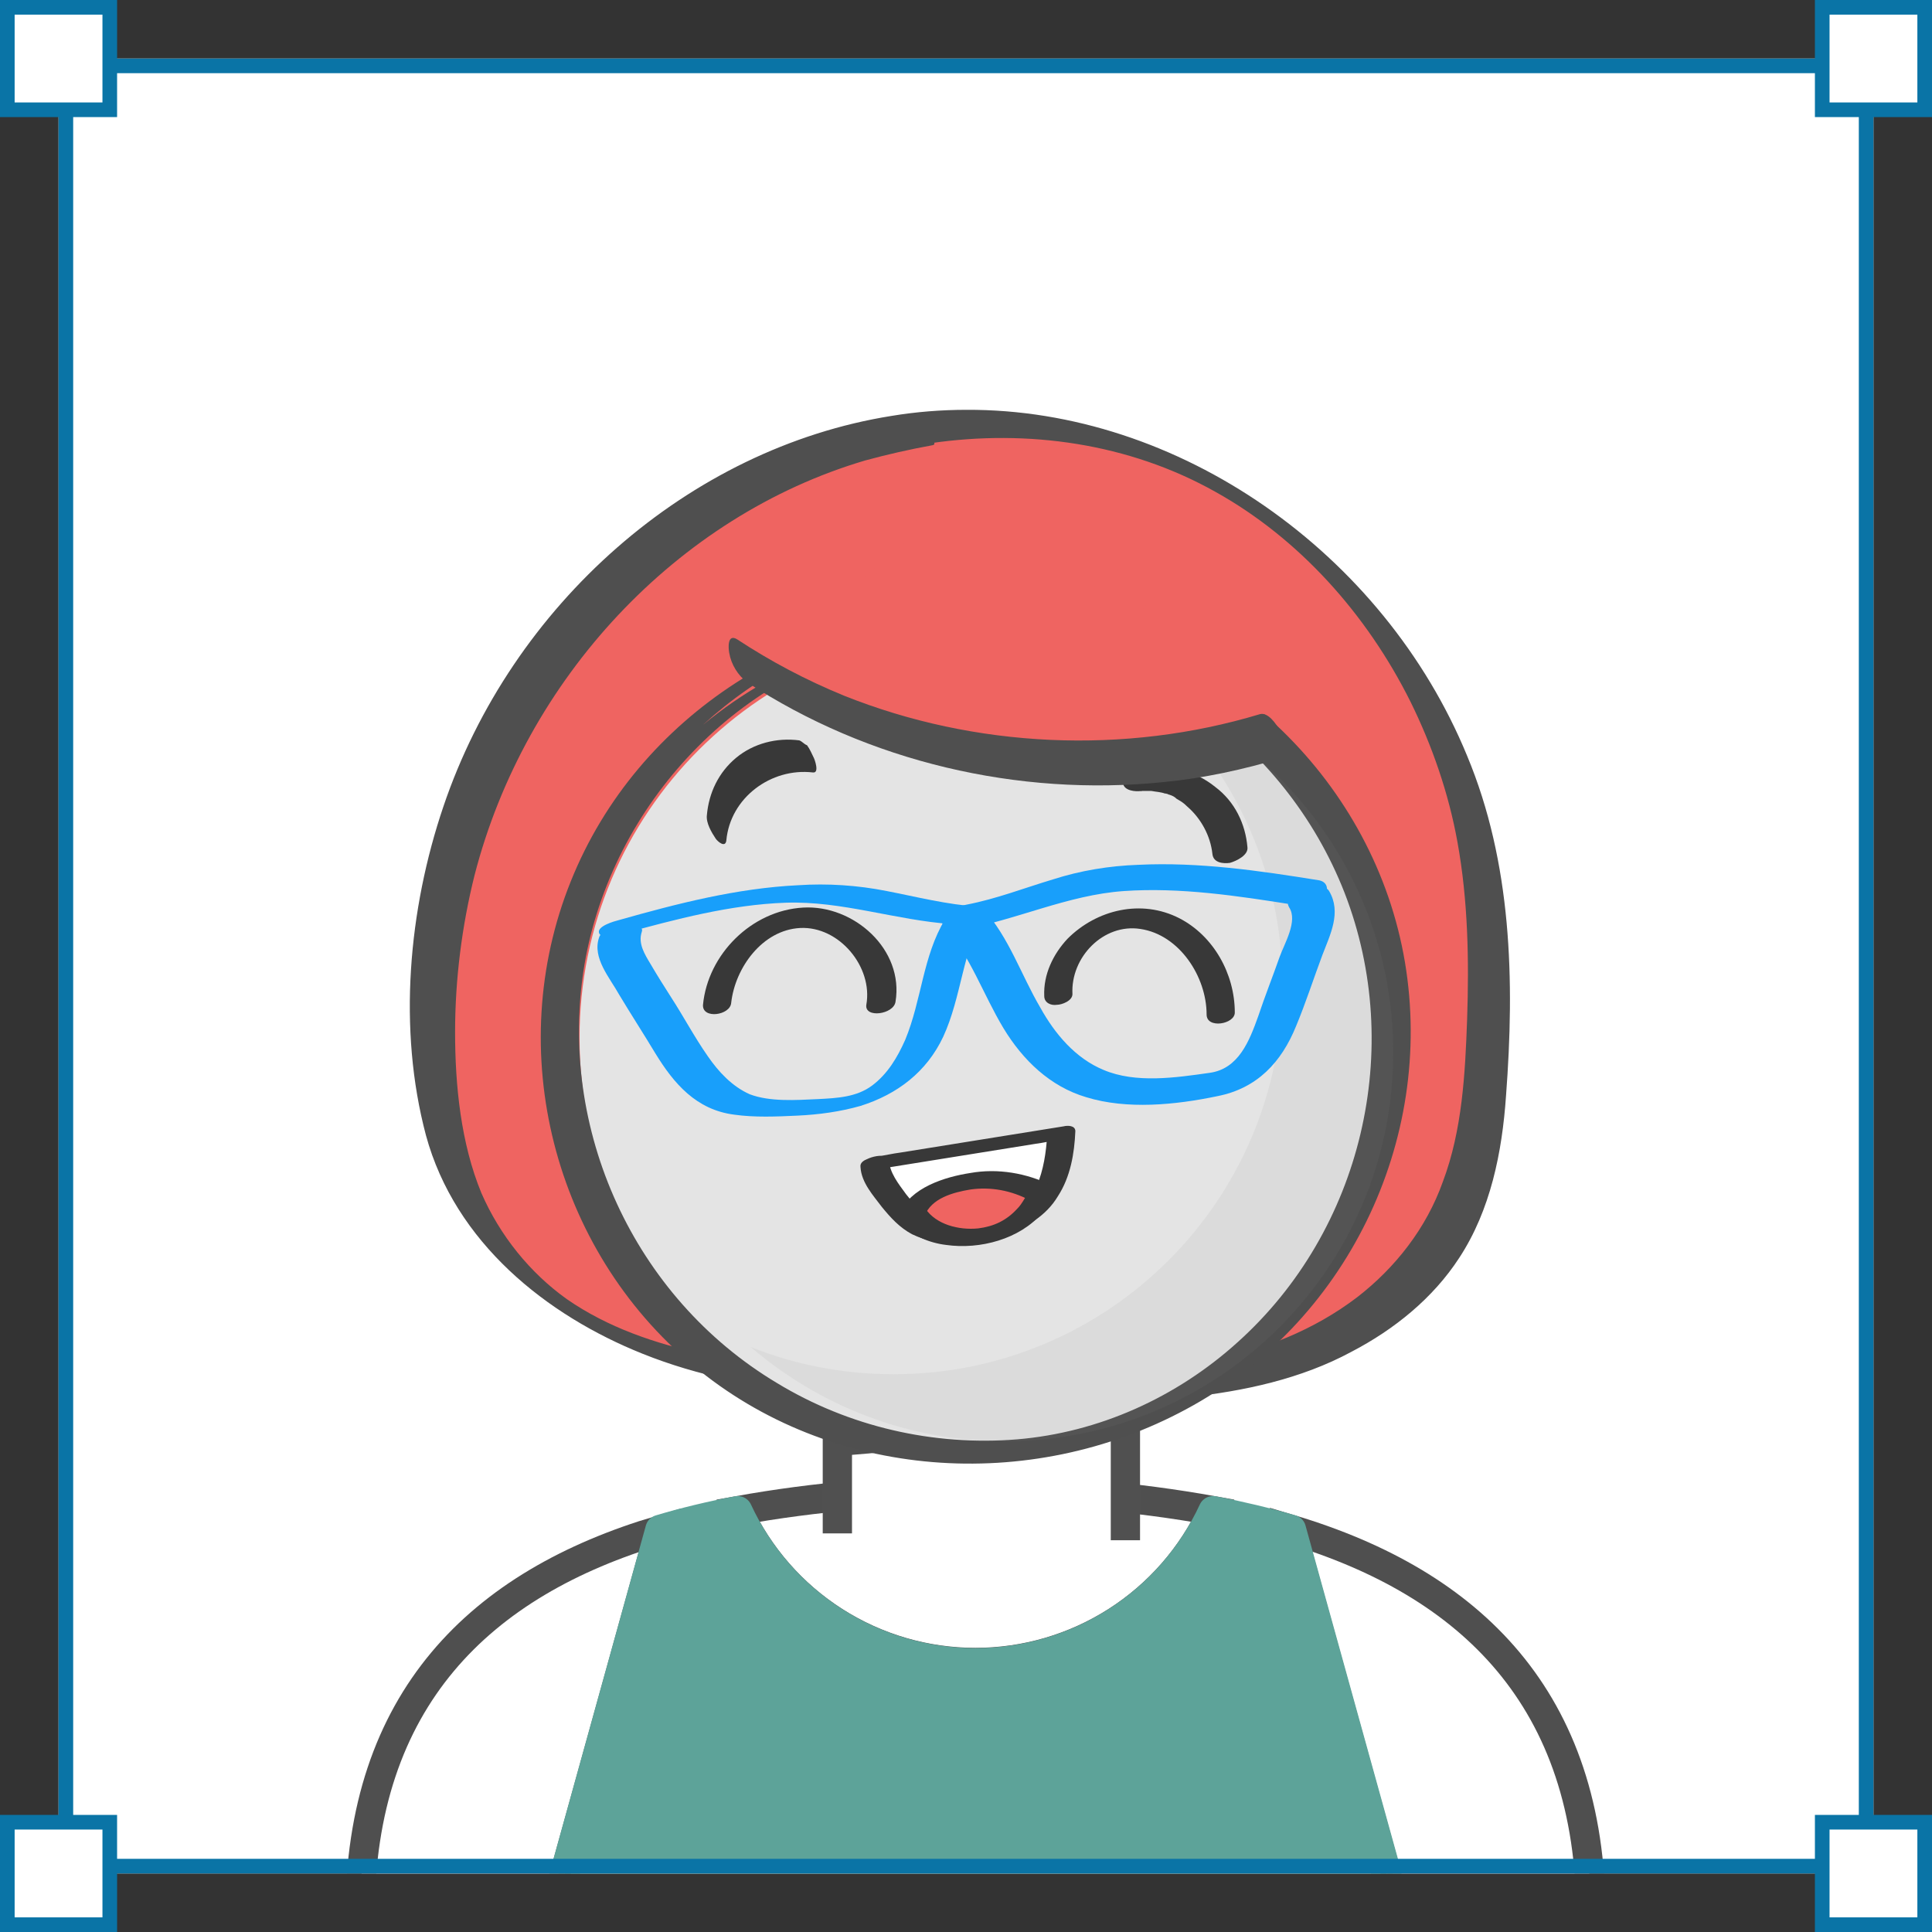 <svg width="132" height="132" viewBox="0 0 132 132" fill="none" xmlns="http://www.w3.org/2000/svg">
<rect x="0" y="0" width="132" height="132" fill="#333333" stroke="none"/>
<g clip-path="url(#clip0_804_3585)">
<rect x="4" y="4" width="124" height="124" fill="white"/>
<path d="M82.882 103.214C81.448 106.314 79.157 108.94 76.279 110.781C73.402 112.622 70.058 113.601 66.642 113.604C63.226 113.601 59.882 112.622 57.005 110.781C54.127 108.94 51.836 106.314 50.402 103.214C48.562 103.561 46.792 103.987 45.092 104.494L34.162 143.914H99.162L88.232 104.494C86.505 103.994 84.722 103.567 82.882 103.214Z" fill="white" stroke="#222221" stroke-width="0.81" stroke-miterlimit="10"/>
<path d="M24.592 130.954C24.592 132.344 24.662 142.564 24.802 143.954H34.162L45.092 104.534C32.812 108.174 24.592 116.104 24.592 130.954Z" fill="white" stroke="#4F4F4F" stroke-width="2" stroke-miterlimit="10"/>
<path d="M108.701 130.954C108.701 116.104 100.481 108.174 88.201 104.494L99.131 143.914H108.491C108.621 142.604 108.701 132.344 108.701 130.954Z" fill="white" stroke="#4F4F4F" stroke-width="2" stroke-miterlimit="10"/>
<path d="M82.882 103.214C77.524 102.249 72.087 101.791 66.642 101.844C61.198 101.791 55.761 102.249 50.402 103.214C51.838 106.312 54.13 108.934 57.008 110.772C59.885 112.609 63.228 113.586 66.642 113.586C70.057 113.586 73.4 112.609 76.277 110.772C79.155 108.934 81.446 106.312 82.882 103.214Z" fill="white" stroke="#4F4F4F" stroke-width="2" stroke-miterlimit="10"/>
<path d="M76.891 105.234V96.714V94.654C71.111 97.194 61.771 98.144 57.211 98.474V104.764" fill="white"/>
<path d="M76.891 105.234V96.714V94.654C71.111 97.194 61.771 98.144 57.211 98.474V104.764" stroke="#505050" stroke-width="2" stroke-miterlimit="10"/>
<path d="M82.882 103.214C81.448 106.314 79.157 108.94 76.279 110.781C73.402 112.622 70.058 113.601 66.642 113.604C63.226 113.601 59.882 112.622 57.005 110.781C54.127 108.94 51.836 106.314 50.402 103.214C48.562 103.561 46.792 103.987 45.092 104.494L34.162 143.914H99.162L88.232 104.494C86.505 103.994 84.722 103.567 82.882 103.214Z" fill="#5DA399" stroke="#5DA399" stroke-width="2" stroke-linecap="round" stroke-linejoin="round"/>
<path d="M62.246 29.314C52.88 30.765 43.98 36.226 37.603 44.729C31.426 52.955 28.636 63.808 29.832 74.246C30.097 76.527 30.562 78.878 31.492 80.951C33.551 85.79 37.869 89.316 42.518 91.321C47.168 93.325 52.349 94.086 57.397 94.431C62.976 94.915 68.556 94.984 74.135 94.846C78.851 94.708 83.634 94.293 88.084 92.634C92.534 90.975 96.719 88.002 98.977 83.647C100.97 79.776 101.368 75.283 101.568 70.928C101.701 67.126 101.767 63.324 101.169 59.591C99.841 50.467 94.992 41.895 87.885 36.295C80.047 30.074 70.947 28 62.246 29.314Z" fill="#EF6461"/>
<path d="M60.917 28.415C47.035 30.627 34.946 41.342 30.296 55.098C27.905 62.149 27.174 70.306 29.101 77.564C31.093 84.892 37.337 89.869 43.913 92.496C47.699 94.017 51.751 94.777 55.802 95.192C59.987 95.676 64.171 95.883 68.422 95.883C72.607 95.952 76.858 95.883 81.109 95.468C84.962 95.053 88.881 94.224 92.335 92.358C95.257 90.837 97.914 88.694 99.707 85.929C101.833 82.68 102.63 78.74 102.896 74.868C103.493 66.988 103.294 58.969 100.239 51.642C94.526 37.747 80.511 27.931 66.031 28C64.304 28 62.577 28.139 60.917 28.415C60.385 28.484 61.581 29.452 61.647 29.521C62.112 29.867 62.909 30.42 63.574 30.282C70.216 29.314 77.124 30.282 83.035 33.6C88.748 36.779 93.397 41.964 96.386 47.978C97.848 50.95 98.977 54.2 99.575 57.518C100.305 61.527 100.372 65.605 100.239 69.615C100.106 73.348 99.907 77.219 98.578 80.744C97.449 83.924 95.323 86.62 92.733 88.625C86.755 93.187 78.984 93.878 71.81 94.017C67.758 94.155 63.706 94.086 59.655 93.809C55.736 93.602 51.817 93.256 48.031 92.496C44.776 91.805 41.522 90.698 38.732 88.763C36.208 86.966 34.149 84.408 32.887 81.505C31.492 78.117 31.093 74.177 31.093 70.513C31.093 66.919 31.558 63.255 32.422 59.799C35.876 46.388 46.237 35.259 59.123 31.457C60.651 31.042 62.179 30.696 63.706 30.42C64.238 30.351 63.042 29.383 62.976 29.314C62.378 28.83 61.581 28.277 60.917 28.415Z" fill="#4F4F4F"/>
<path d="M67.427 98.74C82.797 98.74 95.258 86.279 95.258 70.909C95.258 55.538 82.797 43.078 67.427 43.078C52.056 43.078 39.596 55.538 39.596 70.909C39.596 86.279 52.056 98.74 67.427 98.74Z" fill="#E4E4E4"/>
<path d="M95.988 65.728C93.929 53.507 83.833 43.742 71.611 41.949C70.15 41.75 68.689 41.617 67.227 41.617C55.072 41.683 43.581 48.791 38.998 60.215C34.348 71.773 37.802 85.323 47.367 93.293C56.733 101.131 70.349 102.061 81.043 96.282C91.936 90.437 98.047 78.016 95.988 65.728ZM39.928 65.927C41.788 54.968 50.555 45.536 61.648 43.61C63.109 43.344 64.57 43.277 66.032 43.211C77.39 43.277 87.752 50.451 91.87 61.012C95.988 71.64 93.066 84.061 84.564 91.699C80.379 95.485 75.065 97.877 69.486 98.341C63.773 98.806 57.995 97.478 53.079 94.489C43.315 88.644 38.068 77.153 39.928 65.927ZM66.098 42.347C67.692 42.347 69.286 42.48 70.814 42.812C69.618 42.68 68.423 42.547 67.294 42.547C60.187 42.613 53.345 45.137 48.031 49.521C51.817 46.067 56.467 43.61 61.648 42.746C63.109 42.48 64.57 42.347 66.098 42.347Z" fill="#4F4F4F"/>
<g opacity="0.3">
<path opacity="0.3" d="M78.387 47.196C84.033 52.045 87.62 59.285 87.62 67.322C87.62 82.002 75.731 93.891 61.051 93.891C57.597 93.891 54.276 93.227 51.287 92.031C55.937 96.017 61.981 98.474 68.623 98.474C83.303 98.474 95.192 86.585 95.192 71.905C95.192 60.68 88.218 51.115 78.387 47.196Z" fill="#828282"/>
</g>
<path d="M54.606 50.584C53.079 50.385 51.485 50.783 50.289 51.779C49.093 52.776 48.429 54.171 48.296 55.698C48.23 56.23 48.629 56.894 48.894 57.292C49.027 57.492 49.558 57.957 49.625 57.425C49.891 54.503 52.68 52.444 55.536 52.776C56.001 52.842 55.669 51.912 55.603 51.779C55.47 51.514 55.337 51.182 55.138 50.916C54.939 50.849 54.806 50.65 54.606 50.584Z" fill="#383838"/>
<path d="M77.989 54.038C77.723 54.104 78.055 54.038 78.055 54.038C78.121 54.038 78.188 54.038 78.321 54.038C78.387 54.038 78.454 54.038 78.586 54.038C78.786 54.038 78.52 54.038 78.653 54.038C78.985 54.104 79.317 54.104 79.649 54.237C79.516 54.171 79.716 54.237 79.716 54.237C79.782 54.237 79.848 54.303 79.915 54.303C80.114 54.37 80.247 54.436 80.38 54.569C80.712 54.768 80.845 54.835 81.11 55.1C82.04 55.898 82.705 57.093 82.837 58.355C82.904 58.953 83.568 59.019 84.033 58.953C84.498 58.82 85.295 58.422 85.229 57.89C85.096 56.296 84.365 54.768 83.037 53.772C81.575 52.577 79.716 52.244 77.922 52.444C77.457 52.51 76.727 52.975 76.727 53.506C76.793 54.038 77.59 54.104 77.989 54.038Z" fill="#383838"/>
<path d="M61.183 68.451C61.78 64.865 58.326 61.809 54.873 62.009C51.352 62.208 48.363 65.197 48.031 68.651C47.965 69.647 49.891 69.381 49.957 68.518C50.223 66.127 52.083 63.536 54.673 63.403C57.33 63.271 59.655 66.06 59.19 68.651C59.057 69.581 61.05 69.315 61.183 68.451Z" fill="#383838"/>
<path d="M73.273 67.92C73.14 65.396 75.398 63.071 77.922 63.47C80.579 63.868 82.439 66.725 82.439 69.315C82.439 70.311 84.365 69.979 84.365 69.182C84.365 66.525 82.904 63.935 80.579 62.739C77.989 61.411 74.933 62.141 72.941 64.134C71.944 65.197 71.28 66.592 71.346 68.053C71.346 68.518 71.811 68.717 72.21 68.651C72.542 68.651 73.273 68.385 73.273 67.92Z" fill="#383838"/>
<path d="M59.789 79.477C59.789 80.142 60.188 80.74 60.586 81.337C61.45 82.533 62.247 83.662 63.642 84.127C64.638 84.459 65.701 84.459 66.763 84.326C70.882 83.795 72.343 81.337 72.542 77.418L59.789 79.477Z" fill="white"/>
<path d="M58.792 79.743C58.858 80.806 59.655 81.669 60.253 82.466C60.851 83.197 61.449 83.861 62.312 84.326C64.238 85.256 66.696 84.991 68.689 84.326C70.15 83.861 71.478 83.064 72.275 81.736C73.139 80.407 73.405 78.813 73.471 77.286C73.471 76.887 72.94 76.887 72.674 76.954C68.954 77.551 65.235 78.149 61.515 78.747C60.984 78.813 60.452 78.946 59.921 79.013C59.589 79.079 58.858 79.212 58.792 79.61C58.725 80.009 59.39 80.009 59.589 79.942C63.309 79.345 67.028 78.747 70.748 78.149C71.279 78.083 71.811 77.95 72.342 77.883C72.076 77.751 71.811 77.618 71.545 77.551C71.412 79.876 70.814 82.533 68.423 83.463C66.962 83.994 65.102 84.127 63.707 83.33C62.976 82.931 62.445 82.267 61.914 81.603C61.382 80.872 60.784 80.142 60.718 79.212C60.652 78.68 58.725 79.079 58.792 79.743Z" fill="#383838"/>
<path d="M62.246 83.064C62.512 82.334 63.242 81.802 63.973 81.47C66.165 80.407 68.888 80.474 71.08 81.603C71.08 81.603 70.217 83.928 67.361 84.459C63.774 85.19 62.246 83.064 62.246 83.064Z" fill="#EF6461"/>
<path d="M63.176 83.064C63.641 81.869 65.102 81.47 66.298 81.271C67.693 81.072 69.088 81.337 70.35 82.001C70.283 81.869 70.217 81.736 70.15 81.603C70.15 81.603 70.217 81.404 70.15 81.603C70.084 81.669 70.084 81.802 70.018 81.869C69.818 82.201 69.686 82.4 69.486 82.599C68.755 83.396 67.892 83.795 66.829 83.928C65.501 84.061 63.973 83.662 63.242 82.599C62.844 82.001 60.984 82.666 61.449 83.396C62.113 84.393 63.508 84.924 64.637 85.057C66.962 85.389 69.686 84.658 71.213 82.865C71.612 82.466 71.877 81.935 72.077 81.404C72.143 81.271 72.01 81.072 71.877 81.005C70.15 80.142 68.158 79.809 66.298 80.142C64.571 80.407 62.18 81.138 61.449 82.931C60.984 83.861 62.91 83.728 63.176 83.064Z" fill="#383838"/>
<path d="M40.925 64.068C40.46 65.463 41.656 66.791 42.32 67.987C43.117 69.315 43.98 70.643 44.778 71.972C46.039 74.031 47.567 75.824 50.158 76.156C51.553 76.356 53.08 76.289 54.475 76.223C55.936 76.156 57.398 75.957 58.793 75.559C61.317 74.762 63.309 73.234 64.439 70.843C65.701 68.119 65.767 64.931 67.295 62.274C67.494 62.008 66.963 61.942 66.83 61.942C64.704 61.809 62.645 61.278 60.586 60.879C58.593 60.481 56.534 60.348 54.542 60.481C50.357 60.68 46.239 61.743 42.253 62.872C41.988 62.938 40.792 63.27 40.925 63.736C41.058 64.2 42.253 63.868 42.519 63.802C46.172 62.806 49.892 61.809 53.678 61.676C57.531 61.544 61.184 62.872 65.036 63.138C64.903 63.005 64.704 62.938 64.571 62.806C63.044 65.33 62.977 68.319 61.848 71.042C61.317 72.237 60.652 73.367 59.59 74.164C58.527 74.961 57.199 75.027 55.87 75.094C54.409 75.16 52.615 75.293 51.221 74.762C50.025 74.23 49.095 73.234 48.364 72.171C47.434 70.843 46.704 69.448 45.84 68.119C45.375 67.389 44.91 66.658 44.445 65.861C44.047 65.197 43.582 64.466 43.848 63.669C44.047 63.138 42.918 63.337 42.718 63.403C42.187 63.337 41.058 63.536 40.925 64.068Z" fill="#189FFB"/>
<path d="M88.086 62.008C88.683 62.938 87.753 64.466 87.421 65.396C86.956 66.724 86.425 68.053 85.96 69.448C85.362 71.108 84.632 73.034 82.639 73.3C80.314 73.632 77.591 74.031 75.399 73.101C73.473 72.304 72.078 70.643 71.081 68.85C69.753 66.592 68.956 64.067 67.162 62.075C66.631 62.54 66.166 63.005 65.635 63.536C69.421 62.872 72.941 61.145 76.794 60.879C80.646 60.614 84.565 61.211 88.351 61.809C89.016 61.942 89.879 61.809 90.41 61.278C90.809 60.879 90.742 60.282 90.145 60.149C86.026 59.484 81.908 58.887 77.79 59.086C75.797 59.152 73.805 59.484 71.945 60.082C69.952 60.68 68.092 61.411 66.033 61.809C65.568 61.876 63.841 62.473 64.506 63.27C66.299 65.33 67.162 67.92 68.557 70.245C69.886 72.437 71.746 74.23 74.203 74.961C76.993 75.824 80.314 75.492 83.17 74.894C85.894 74.363 87.554 72.57 88.55 70.112C89.215 68.518 89.746 66.857 90.344 65.263C90.875 63.868 91.672 62.341 90.809 60.879C90.211 59.949 87.421 60.879 88.086 62.008Z" fill="#189FFB"/>
<path d="M56.069 35.838C52.814 38.296 49.692 41.086 46.836 44.008C46.637 44.208 46.836 44.407 46.969 44.54C48.032 45.602 49.958 45.536 51.22 44.872C52.549 44.208 53.744 43.078 55.006 42.148C57.597 40.222 60.254 38.296 62.844 36.37C61.914 36.038 60.984 35.772 60.054 35.44C56.202 38.628 52.349 41.816 48.497 45.071C48.032 45.469 48.43 45.802 48.895 46.001C49.493 46.267 50.423 46.333 51.087 46.067C55.936 43.942 60.785 41.418 65.434 38.628C64.505 38.296 63.575 38.03 62.645 37.698C59.456 40.089 56.202 42.48 53.014 44.872C52.416 45.337 53.08 45.735 53.545 45.868C54.209 46.067 55.206 46.134 55.803 45.735C59.523 43.543 63.243 41.285 66.962 39.093C66.032 38.761 65.102 38.495 64.172 38.163C61.648 40.222 58.992 42.082 56.202 43.742C57.132 44.075 58.062 44.34 58.992 44.672C61.914 42.68 64.903 40.886 68.025 39.292C67.029 39.026 66.032 38.827 65.036 38.562C63.309 40.089 61.383 41.484 59.39 42.68C60.386 42.945 61.383 43.145 62.379 43.41C64.239 41.617 66.298 40.156 68.556 38.894C67.626 38.562 66.697 38.296 65.767 37.964C61.848 41.152 57.597 44.008 53.146 46.399C54.076 46.731 55.006 46.997 55.936 47.329C57.663 46.001 59.456 44.805 61.383 43.809C60.453 43.477 59.523 43.211 58.593 42.879C56.999 43.809 55.405 44.739 53.811 45.602C54.74 45.934 55.67 46.2 56.6 46.532C60.187 43.942 64.04 41.816 68.224 40.222C67.361 39.89 66.497 39.558 65.7 39.226C62.512 41.883 58.925 44.141 55.139 45.868C56.002 46.2 56.866 46.532 57.663 46.864C60.386 44.739 63.375 43.012 66.63 41.75C65.7 41.484 64.837 41.152 63.907 40.886C61.715 43.41 59.058 45.469 56.002 46.864C56.866 47.197 57.73 47.529 58.527 47.861C62.246 45.536 66.099 43.344 70.084 41.351C69.154 41.019 68.224 40.754 67.294 40.421C64.571 42.547 61.648 44.34 58.527 45.802C59.39 46.134 60.254 46.466 61.051 46.798C64.106 44.141 67.494 41.883 71.213 40.222C70.283 39.956 69.42 39.624 68.49 39.359C65.833 42.348 62.844 44.872 59.39 46.864C60.32 47.197 61.25 47.462 62.18 47.794C65.368 45.204 68.888 43.012 72.674 41.418C71.745 41.152 70.881 40.82 69.951 40.554C66.697 43.477 63.11 46.067 59.257 48.126C60.187 48.459 61.117 48.724 62.047 49.056C66.896 44.938 72.077 41.218 77.523 37.964C76.593 37.632 75.663 37.366 74.734 37.034C69.752 40.621 64.637 43.875 59.257 46.864C60.254 47.13 61.25 47.329 62.246 47.595C63.641 46.267 65.235 45.27 67.029 44.739C66.298 44.34 65.501 43.942 64.77 43.61C61.715 44.805 58.527 45.735 55.338 46.466C55.139 46.599 54.608 46.665 54.608 47.064C54.608 47.396 55.139 47.661 55.405 47.728C61.715 49.521 68.291 50.185 74.8 49.588C75.132 49.588 75.996 49.521 76.062 48.99C76.062 48.525 75.199 48.259 74.867 48.259C70.084 47.595 65.302 47.396 60.519 47.661C61.117 48.06 61.715 48.459 62.313 48.791C65.634 46.997 69.42 45.934 73.206 46.001C72.874 45.602 72.475 45.137 72.143 44.739C68.424 46.067 64.637 47.462 60.918 48.791C60.32 48.99 60.32 49.455 60.851 49.787C61.516 50.185 62.446 50.119 63.176 49.92C68.424 48.392 73.538 46.665 78.653 44.739C79.051 44.606 79.317 44.274 78.985 43.875C78.52 43.477 77.723 43.41 77.125 43.41C73.139 43.477 69.221 44.208 65.501 45.536C66.364 45.868 67.228 46.2 68.025 46.532C70.549 44.938 73.272 43.676 76.129 43.012C75.331 42.68 74.534 42.348 73.737 42.082C70.881 44.672 67.56 46.731 63.973 48.06C64.903 48.326 65.767 48.658 66.697 48.923C69.154 46.2 71.545 43.41 74.003 40.687C74.468 40.156 73.206 39.824 72.874 39.757C72.21 39.624 71.28 39.624 70.815 40.089C67.959 43.078 65.102 46.067 62.246 49.123C61.848 49.588 62.91 49.986 63.176 49.986C63.774 50.119 64.704 50.252 65.235 49.853C68.49 47.462 71.811 45.071 75.066 42.68C74.136 42.348 73.206 42.082 72.276 41.75C68.955 44.274 65.567 46.731 62.246 49.255C63.176 49.588 64.106 49.853 65.036 50.185C67.095 48.459 69.486 47.13 72.143 46.466C71.412 46.067 70.682 45.735 69.951 45.337C68.291 46.731 66.564 47.927 64.704 48.99C65.634 49.322 66.564 49.588 67.494 49.92C70.483 47.661 73.737 45.735 77.258 44.34C76.394 44.008 75.531 43.676 74.734 43.344C72.542 44.872 70.35 46.399 68.091 47.927C67.494 48.326 68.224 48.791 68.623 48.923C69.287 49.123 70.283 49.189 70.881 48.791C72.874 47.529 74.867 46.267 76.859 45.005C75.929 44.672 74.999 44.407 74.069 44.075C71.412 45.868 68.756 47.728 66.165 49.521C65.567 49.92 66.298 50.385 66.697 50.518C67.361 50.717 68.357 50.783 68.955 50.385C71.412 48.857 73.804 47.329 76.261 45.802C75.331 45.469 74.401 45.204 73.472 44.872C71.612 46.399 69.553 47.661 67.361 48.591C68.224 48.923 69.088 49.255 69.885 49.588C71.811 47.993 74.003 46.665 76.328 45.802C75.398 45.536 74.534 45.204 73.604 44.938C72.542 46.2 71.28 47.263 69.752 48.06C70.682 48.392 71.612 48.658 72.542 48.99C74.534 47.661 76.527 46.267 78.52 44.938C77.59 44.606 76.66 44.34 75.73 44.008C73.937 45.337 72.21 46.665 70.416 48.06C69.818 48.525 70.483 48.923 70.948 49.056C71.678 49.256 72.542 49.322 73.206 48.923C74.534 48.193 75.863 47.462 77.191 46.731C76.261 46.399 75.331 46.134 74.401 45.802C72.276 47.329 70.15 48.791 67.959 50.318C68.888 50.65 69.818 50.916 70.748 51.248C73.007 49.388 75.531 47.794 78.188 46.599C77.258 46.333 76.394 46.001 75.464 45.735C74.202 47.329 72.542 48.591 70.549 49.189C71.412 49.521 72.276 49.853 73.073 50.185C75.863 48.525 78.719 46.798 81.509 45.137C80.512 44.872 79.516 44.672 78.52 44.407C76.859 46.333 74.867 47.861 72.542 48.923C73.472 49.255 74.401 49.521 75.331 49.853C77.789 47.728 80.512 45.868 83.501 44.54C82.638 44.208 81.774 43.875 80.977 43.543C78.52 45.469 75.863 47.197 73.073 48.658C74.003 48.99 74.933 49.255 75.863 49.588C78.32 47.993 80.911 46.532 83.634 45.403C82.771 45.071 81.907 44.739 81.11 44.407C77.988 46.267 74.734 47.927 71.412 49.388C70.815 49.654 70.748 50.053 71.346 50.385C71.944 50.717 73.007 50.783 73.671 50.518C77.988 48.791 82.306 47.13 86.623 45.403C85.76 45.071 84.896 44.739 84.099 44.407C81.774 45.602 79.516 46.798 77.191 47.927C76.593 48.259 77.191 48.724 77.59 48.857C78.254 49.123 79.118 49.189 79.782 48.923C82.372 47.993 85.029 47.064 87.62 46.134C86.756 45.802 85.893 45.469 85.096 45.137C82.372 46.599 79.516 47.728 76.527 48.591C77.258 48.99 78.055 49.388 78.785 49.721C81.177 48.99 83.568 48.326 85.959 47.595C85.228 47.197 84.431 46.798 83.701 46.466C81.575 47.462 79.45 48.392 77.324 49.388C76.726 49.654 76.66 50.053 77.258 50.385C77.856 50.717 78.985 50.85 79.582 50.518C82.239 49.255 85.029 48.259 87.885 47.396C87.155 46.997 86.358 46.599 85.627 46.267C82.572 47.529 79.45 48.791 76.394 50.053C75.796 50.318 75.73 50.717 76.328 51.049C76.926 51.381 77.988 51.447 78.653 51.182C80.844 50.318 83.036 49.455 85.162 48.591C84.298 48.259 83.435 47.927 82.638 47.595C79.45 49.056 76.129 50.119 72.674 50.717C71.147 50.983 69.553 51.182 67.959 51.182C66.697 51.182 65.767 50.85 64.969 49.92C64.438 50.252 63.973 50.584 63.442 50.916C72.674 50.983 82.505 50.783 90.144 44.938C89.147 44.739 88.085 44.54 87.088 44.407C86.823 46.864 83.368 47.595 81.442 48.126C78.719 48.923 75.863 49.255 73.007 49.123C72.608 49.123 71.346 49.056 71.28 49.721C71.213 50.318 72.542 50.518 72.874 50.518C77.058 50.783 81.243 50.385 85.228 49.189C87.885 48.392 91.605 46.864 91.273 43.477C91.206 42.68 89.745 42.68 89.214 42.68C83.568 42.613 77.922 43.145 72.409 44.274C73.139 44.672 73.87 45.005 74.601 45.403C77.191 43.942 79.981 42.879 82.904 42.215C82.173 41.816 81.442 41.484 80.712 41.086C78.653 42.082 76.527 42.879 74.335 43.543C75.199 43.875 76.062 44.208 76.859 44.54C78.918 43.278 81.177 42.348 83.501 41.683C82.638 41.351 81.774 41.019 80.977 40.687C79.25 41.551 77.523 42.414 75.796 43.211C76.726 43.543 77.656 43.809 78.586 44.141C79.649 43.344 80.911 42.68 82.239 42.746C81.708 42.414 81.243 42.082 80.712 41.75C78.586 43.875 75.996 45.403 73.073 46.2C73.937 46.532 74.8 46.864 75.597 47.197C77.058 45.934 78.852 44.938 80.778 45.071C80.247 44.739 79.782 44.407 79.25 44.075C78.653 45.27 77.191 46.599 75.663 46.267C76.062 46.599 76.394 46.864 76.793 47.197C78.586 45.536 80.18 43.676 81.641 41.683C82.239 40.886 79.051 40.288 78.453 41.086C76.992 43.078 75.398 44.938 73.604 46.599C73.073 47.064 74.534 47.529 74.734 47.529C77.723 48.126 80.844 47.197 82.704 44.739C83.236 44.075 81.442 43.742 81.177 43.742C78.188 43.543 75.331 44.407 73.073 46.399C72.608 46.798 73.007 47.13 73.472 47.329C74.136 47.595 74.933 47.595 75.663 47.396C78.918 46.532 81.774 44.739 84.166 42.414C84.763 41.816 82.771 41.418 82.638 41.418C80.247 41.285 77.988 41.883 76.062 43.278C75.464 43.742 76.129 44.141 76.593 44.274C77.324 44.54 78.188 44.54 78.852 44.141C80.579 43.278 82.306 42.414 84.033 41.617C84.63 41.285 83.966 40.82 83.634 40.687C82.97 40.421 82.173 40.421 81.442 40.621C78.918 41.351 76.527 42.414 74.269 43.742C73.671 44.075 74.269 44.54 74.667 44.672C75.331 44.938 76.129 44.938 76.859 44.739C79.25 44.008 81.509 43.078 83.767 42.016C84.298 41.75 83.834 41.285 83.568 41.152C83.036 40.82 82.173 40.754 81.575 40.886C78.254 41.683 75.066 42.879 72.077 44.54C71.612 44.805 71.944 45.204 72.276 45.403C72.874 45.735 73.671 45.735 74.269 45.669C79.582 44.606 84.896 44.141 90.276 44.208C89.612 43.942 88.882 43.676 88.217 43.41C88.483 46.333 85.494 47.529 83.169 48.193C79.915 49.123 76.527 49.455 73.139 49.255C73.139 49.721 73.073 50.185 73.073 50.65C76.726 50.783 80.313 50.385 83.834 49.388C86.225 48.724 90.144 47.728 90.542 44.739C90.609 44.274 89.679 44.008 89.347 44.008C88.815 43.875 87.952 43.875 87.487 44.208C80.512 49.388 71.877 49.654 63.575 49.588C63.11 49.588 61.316 49.721 62.047 50.584C64.704 53.507 69.619 52.776 73.073 52.311C77.391 51.713 81.509 50.385 85.428 48.525C86.025 48.259 85.361 47.728 85.029 47.595C84.365 47.329 83.501 47.263 82.837 47.529C80.645 48.392 78.453 49.255 76.328 50.119C77.058 50.518 77.856 50.916 78.586 51.248C81.641 49.986 84.763 48.724 87.819 47.462C88.417 47.197 88.483 46.798 87.885 46.466C87.221 46.067 86.291 46.134 85.561 46.333C82.704 47.197 79.981 48.193 77.258 49.455C77.988 49.853 78.785 50.252 79.516 50.584C81.641 49.588 83.767 48.658 85.893 47.661C86.49 47.396 86.557 46.997 85.959 46.665C85.295 46.267 84.365 46.267 83.634 46.532C81.309 47.197 78.918 47.927 76.527 48.591C75.863 48.791 75.929 49.322 76.461 49.588C77.125 49.986 78.055 49.92 78.785 49.721C81.974 48.791 84.963 47.529 87.885 46.001C88.483 45.669 87.885 45.204 87.487 45.071C86.823 44.805 85.959 44.739 85.295 45.005C82.704 45.934 80.047 46.864 77.457 47.794C78.32 48.126 79.184 48.459 79.981 48.791C82.306 47.595 84.564 46.399 86.889 45.27C87.487 44.938 86.889 44.473 86.49 44.34C85.826 44.075 84.963 44.008 84.298 44.274C79.981 46.001 75.663 47.661 71.346 49.388C72.077 49.787 72.874 50.185 73.604 50.518C77.125 48.99 80.512 47.197 83.834 45.27C84.431 44.938 83.834 44.473 83.435 44.34C82.837 44.075 81.907 44.008 81.243 44.274C78.32 45.469 75.531 46.931 72.94 48.658C72.342 49.056 73.073 49.521 73.472 49.654C74.202 49.92 75.066 49.92 75.73 49.521C78.52 48.06 81.177 46.333 83.634 44.407C84.099 44.008 83.701 43.676 83.236 43.477C82.638 43.211 81.708 43.145 81.044 43.41C77.856 44.805 74.933 46.665 72.342 48.99C71.811 49.455 72.409 49.853 72.874 49.986C73.604 50.252 74.468 50.185 75.132 49.853C77.59 48.724 79.715 46.997 81.442 45.005C81.841 44.54 80.778 44.141 80.512 44.141C79.848 44.008 79.051 43.942 78.453 44.274C75.663 45.934 72.807 47.661 70.018 49.322C69.486 49.654 70.018 50.119 70.416 50.252C71.08 50.518 71.877 50.518 72.608 50.318C74.933 49.654 76.926 48.193 78.387 46.267C78.719 45.868 77.922 45.536 77.656 45.403C77.058 45.204 76.195 45.137 75.663 45.403C72.807 46.665 70.15 48.326 67.693 50.318C67.162 50.783 67.759 51.182 68.224 51.315C68.888 51.514 69.885 51.647 70.483 51.182C72.608 49.654 74.734 48.193 76.926 46.665C77.523 46.267 76.793 45.802 76.394 45.669C75.663 45.469 74.8 45.403 74.136 45.802C72.807 46.532 71.479 47.263 70.15 47.993C71.08 48.326 72.01 48.591 72.94 48.923C74.734 47.595 76.461 46.267 78.254 44.872C78.852 44.407 78.188 44.008 77.723 43.875C77.058 43.676 76.062 43.543 75.464 44.008C73.472 45.337 71.479 46.731 69.486 48.06C68.888 48.459 69.619 48.923 70.018 49.056C70.748 49.322 71.612 49.322 72.276 48.923C73.87 48.06 75.331 46.864 76.461 45.469C76.793 45.071 75.996 44.739 75.73 44.606C75.132 44.407 74.335 44.34 73.737 44.606C71.213 45.536 68.822 46.931 66.763 48.658C66.298 49.056 66.697 49.388 67.162 49.588C67.759 49.853 68.689 49.92 69.353 49.654C71.745 48.658 74.003 47.329 75.996 45.735C76.527 45.27 75.929 44.872 75.464 44.739C74.8 44.54 73.804 44.473 73.206 44.872C70.748 46.399 68.357 47.927 65.9 49.455C66.829 49.787 67.759 50.053 68.689 50.385C71.346 48.591 74.003 46.731 76.593 44.938C77.191 44.54 76.461 44.075 76.062 43.942C75.398 43.742 74.401 43.676 73.804 44.075C71.811 45.337 69.818 46.599 67.826 47.861C68.756 48.193 69.686 48.459 70.615 48.791C72.807 47.263 74.999 45.735 77.258 44.208C77.789 43.875 77.324 43.41 76.859 43.278C76.195 43.012 75.331 42.945 74.667 43.211C71.28 44.606 67.826 46.599 64.637 48.99C64.04 49.455 64.704 49.853 65.169 49.986C65.833 50.185 66.829 50.252 67.427 49.853C69.287 48.791 71.014 47.595 72.674 46.2C73.737 45.337 70.948 45.005 70.483 45.071C67.427 45.802 64.637 47.197 62.18 49.189C61.648 49.654 62.246 50.053 62.711 50.185C63.309 50.385 64.438 50.518 64.969 50.053C68.291 47.529 71.678 45.071 74.999 42.547C75.597 42.082 74.933 41.683 74.468 41.551C73.87 41.351 72.741 41.218 72.21 41.683C68.955 44.075 65.634 46.466 62.379 48.857C63.375 49.123 64.372 49.322 65.368 49.588C68.224 46.599 71.08 43.61 73.937 40.554C72.874 40.355 71.811 40.156 70.748 39.956C68.291 42.68 65.9 45.469 63.442 48.193C63.11 48.591 63.907 48.99 64.172 49.056C64.77 49.256 65.567 49.322 66.165 49.056C70.15 47.661 73.737 45.403 76.859 42.547C77.191 42.215 76.461 41.816 76.328 41.75C75.796 41.551 75.066 41.418 74.468 41.551C71.147 42.414 68.025 43.676 65.169 45.536C64.637 45.868 65.169 46.333 65.567 46.466C66.232 46.731 67.095 46.798 67.759 46.532C71.014 45.337 74.401 44.739 77.856 44.672C77.324 44.274 76.859 43.809 76.328 43.41C71.28 45.337 66.099 47.064 60.851 48.591C61.582 48.99 62.379 49.388 63.11 49.721C66.829 48.392 70.615 46.997 74.335 45.669C74.734 45.536 74.999 45.27 74.734 44.938C74.468 44.54 73.671 44.407 73.272 44.407C68.424 44.34 63.774 45.469 59.456 47.728C59.058 47.927 59.257 48.326 59.523 48.525C59.988 48.857 60.718 48.923 61.25 48.923C65.434 48.724 69.686 48.857 73.804 49.455C73.804 48.99 73.87 48.525 73.87 48.126C68.224 48.658 62.512 48.126 57.065 46.599C57.065 46.997 56.999 47.396 56.999 47.794C60.453 46.997 63.84 46.001 67.162 44.739C67.759 44.54 67.759 44.075 67.228 43.742C66.564 43.344 65.567 43.344 64.903 43.61C62.711 44.274 60.851 45.469 59.257 47.064C58.792 47.529 59.988 47.927 60.187 47.927C60.851 48.06 61.648 48.126 62.246 47.794C67.626 44.872 72.741 41.551 77.723 37.964C78.32 37.565 77.656 37.1 77.191 36.967C76.527 36.768 75.531 36.702 74.933 37.1C69.486 40.355 64.305 44.075 59.456 48.193C58.925 48.658 59.523 49.056 59.988 49.189C60.718 49.388 61.582 49.455 62.246 49.056C66.232 46.864 69.885 44.208 73.272 41.152C73.671 40.754 72.741 40.355 72.542 40.288C71.944 40.089 71.147 40.023 70.549 40.288C66.564 42.016 62.844 44.208 59.456 46.931C58.925 47.396 59.523 47.794 59.988 47.927C60.652 48.126 61.648 48.193 62.246 47.794C65.833 45.735 68.955 43.078 71.678 39.956C72.01 39.558 71.213 39.159 70.948 39.093C70.35 38.894 69.486 38.827 68.955 39.093C65.036 40.82 61.516 43.145 58.261 45.934C57.198 46.864 60.254 47.197 60.785 46.931C64.106 45.403 67.228 43.543 70.084 41.285C70.682 40.82 70.018 40.421 69.553 40.288C68.822 40.023 67.959 40.023 67.294 40.421C63.375 42.414 59.523 44.606 55.737 46.931C55.206 47.263 55.737 47.728 56.135 47.861C56.733 48.126 57.663 48.259 58.327 47.927C61.715 46.399 64.637 44.141 67.095 41.418C67.427 41.019 66.63 40.621 66.364 40.554C65.767 40.355 64.969 40.288 64.372 40.554C60.984 41.883 57.796 43.676 54.873 45.934C54.408 46.333 54.807 46.665 55.272 46.864C55.87 47.13 56.8 47.263 57.464 46.931C61.449 45.137 65.169 42.813 68.556 40.023C69.021 39.624 68.623 39.292 68.158 39.093C67.494 38.827 66.63 38.761 65.966 39.026C61.648 40.687 57.597 42.879 53.811 45.602C53.213 46.001 53.877 46.466 54.342 46.599C55.006 46.798 56.002 46.864 56.6 46.466C58.194 45.536 59.789 44.606 61.383 43.742C62.047 43.344 61.25 42.879 60.851 42.746C60.121 42.48 59.257 42.48 58.593 42.879C56.667 43.875 54.873 45.005 53.146 46.399C52.615 46.864 53.213 47.263 53.678 47.396C54.408 47.595 55.272 47.661 55.936 47.263C60.386 44.872 64.637 42.016 68.556 38.827C69.088 38.362 68.49 37.964 68.025 37.831C67.294 37.632 66.431 37.565 65.767 37.964C63.375 39.292 61.184 40.886 59.191 42.813C58.726 43.278 59.921 43.676 60.121 43.676C60.785 43.809 61.582 43.875 62.18 43.543C64.305 42.281 66.298 40.754 68.158 39.093C68.623 38.694 67.427 38.229 67.228 38.229C66.564 38.03 65.767 38.03 65.169 38.362C62.047 39.956 59.058 41.75 56.135 43.742C55.538 44.141 56.268 44.606 56.667 44.739C57.331 44.938 58.327 45.005 58.925 44.606C61.715 42.945 64.372 41.086 66.896 39.026C67.427 38.562 66.829 38.163 66.364 38.03C65.7 37.831 64.704 37.764 64.106 38.163C60.386 40.355 56.667 42.613 52.947 44.805C53.877 45.137 54.807 45.403 55.737 45.735C58.925 43.344 62.18 40.953 65.368 38.562C65.966 38.097 65.302 37.698 64.837 37.565C64.172 37.366 63.176 37.3 62.578 37.698C58.062 40.355 53.412 42.813 48.63 44.938C49.493 45.27 50.357 45.602 51.154 45.934C55.006 42.746 58.859 39.558 62.711 36.303C63.243 35.838 62.645 35.44 62.18 35.307C61.582 35.108 60.453 34.975 59.921 35.44C57.929 36.901 55.936 38.429 53.877 39.89C52.947 40.621 51.951 41.285 51.021 42.016C50.489 42.414 49.958 42.813 49.427 43.145C49.161 43.344 48.962 43.477 48.696 43.676C48.63 43.742 48.563 43.742 48.497 43.809C47.899 44.075 48.297 44.141 49.759 44.008C49.825 44.208 49.825 44.407 49.892 44.54C52.615 41.683 55.604 39.026 58.726 36.635C59.324 36.17 58.659 35.772 58.194 35.639C57.73 35.506 56.6 35.373 56.069 35.838Z" fill="#EF6461"/>
<path d="M51.019 46.599C59.322 52.045 69.551 54.437 79.448 53.44C82.237 53.174 84.961 52.577 87.618 51.78C88.415 51.514 87.086 48.525 86.09 48.791C76.857 51.58 66.628 51.115 57.661 47.529C55.071 46.466 52.679 45.204 50.355 43.676C49.69 43.278 49.757 44.274 49.823 44.606C49.956 45.403 50.421 46.134 51.019 46.599Z" fill="#4F4F4F"/>
</g>
<rect x="4.5" y="4.5" width="123" height="123" stroke="#0A74A6"/>
<rect x="0.5" y="0.5" width="7" height="7" fill="white" stroke="#0A74A6"/>
<rect x="0.5" y="124.5" width="7" height="7" fill="white" stroke="#0A74A6"/>
<rect x="124.5" y="0.5" width="7" height="7" fill="white" stroke="#0A74A6"/>
<rect x="124.5" y="124.5" width="7" height="7" fill="white" stroke="#0A74A6"/>
<defs>
<clipPath id="clip0_804_3585">
<rect x="4" y="4" width="124" height="124" fill="white"/>
</clipPath>
</defs>
</svg>
